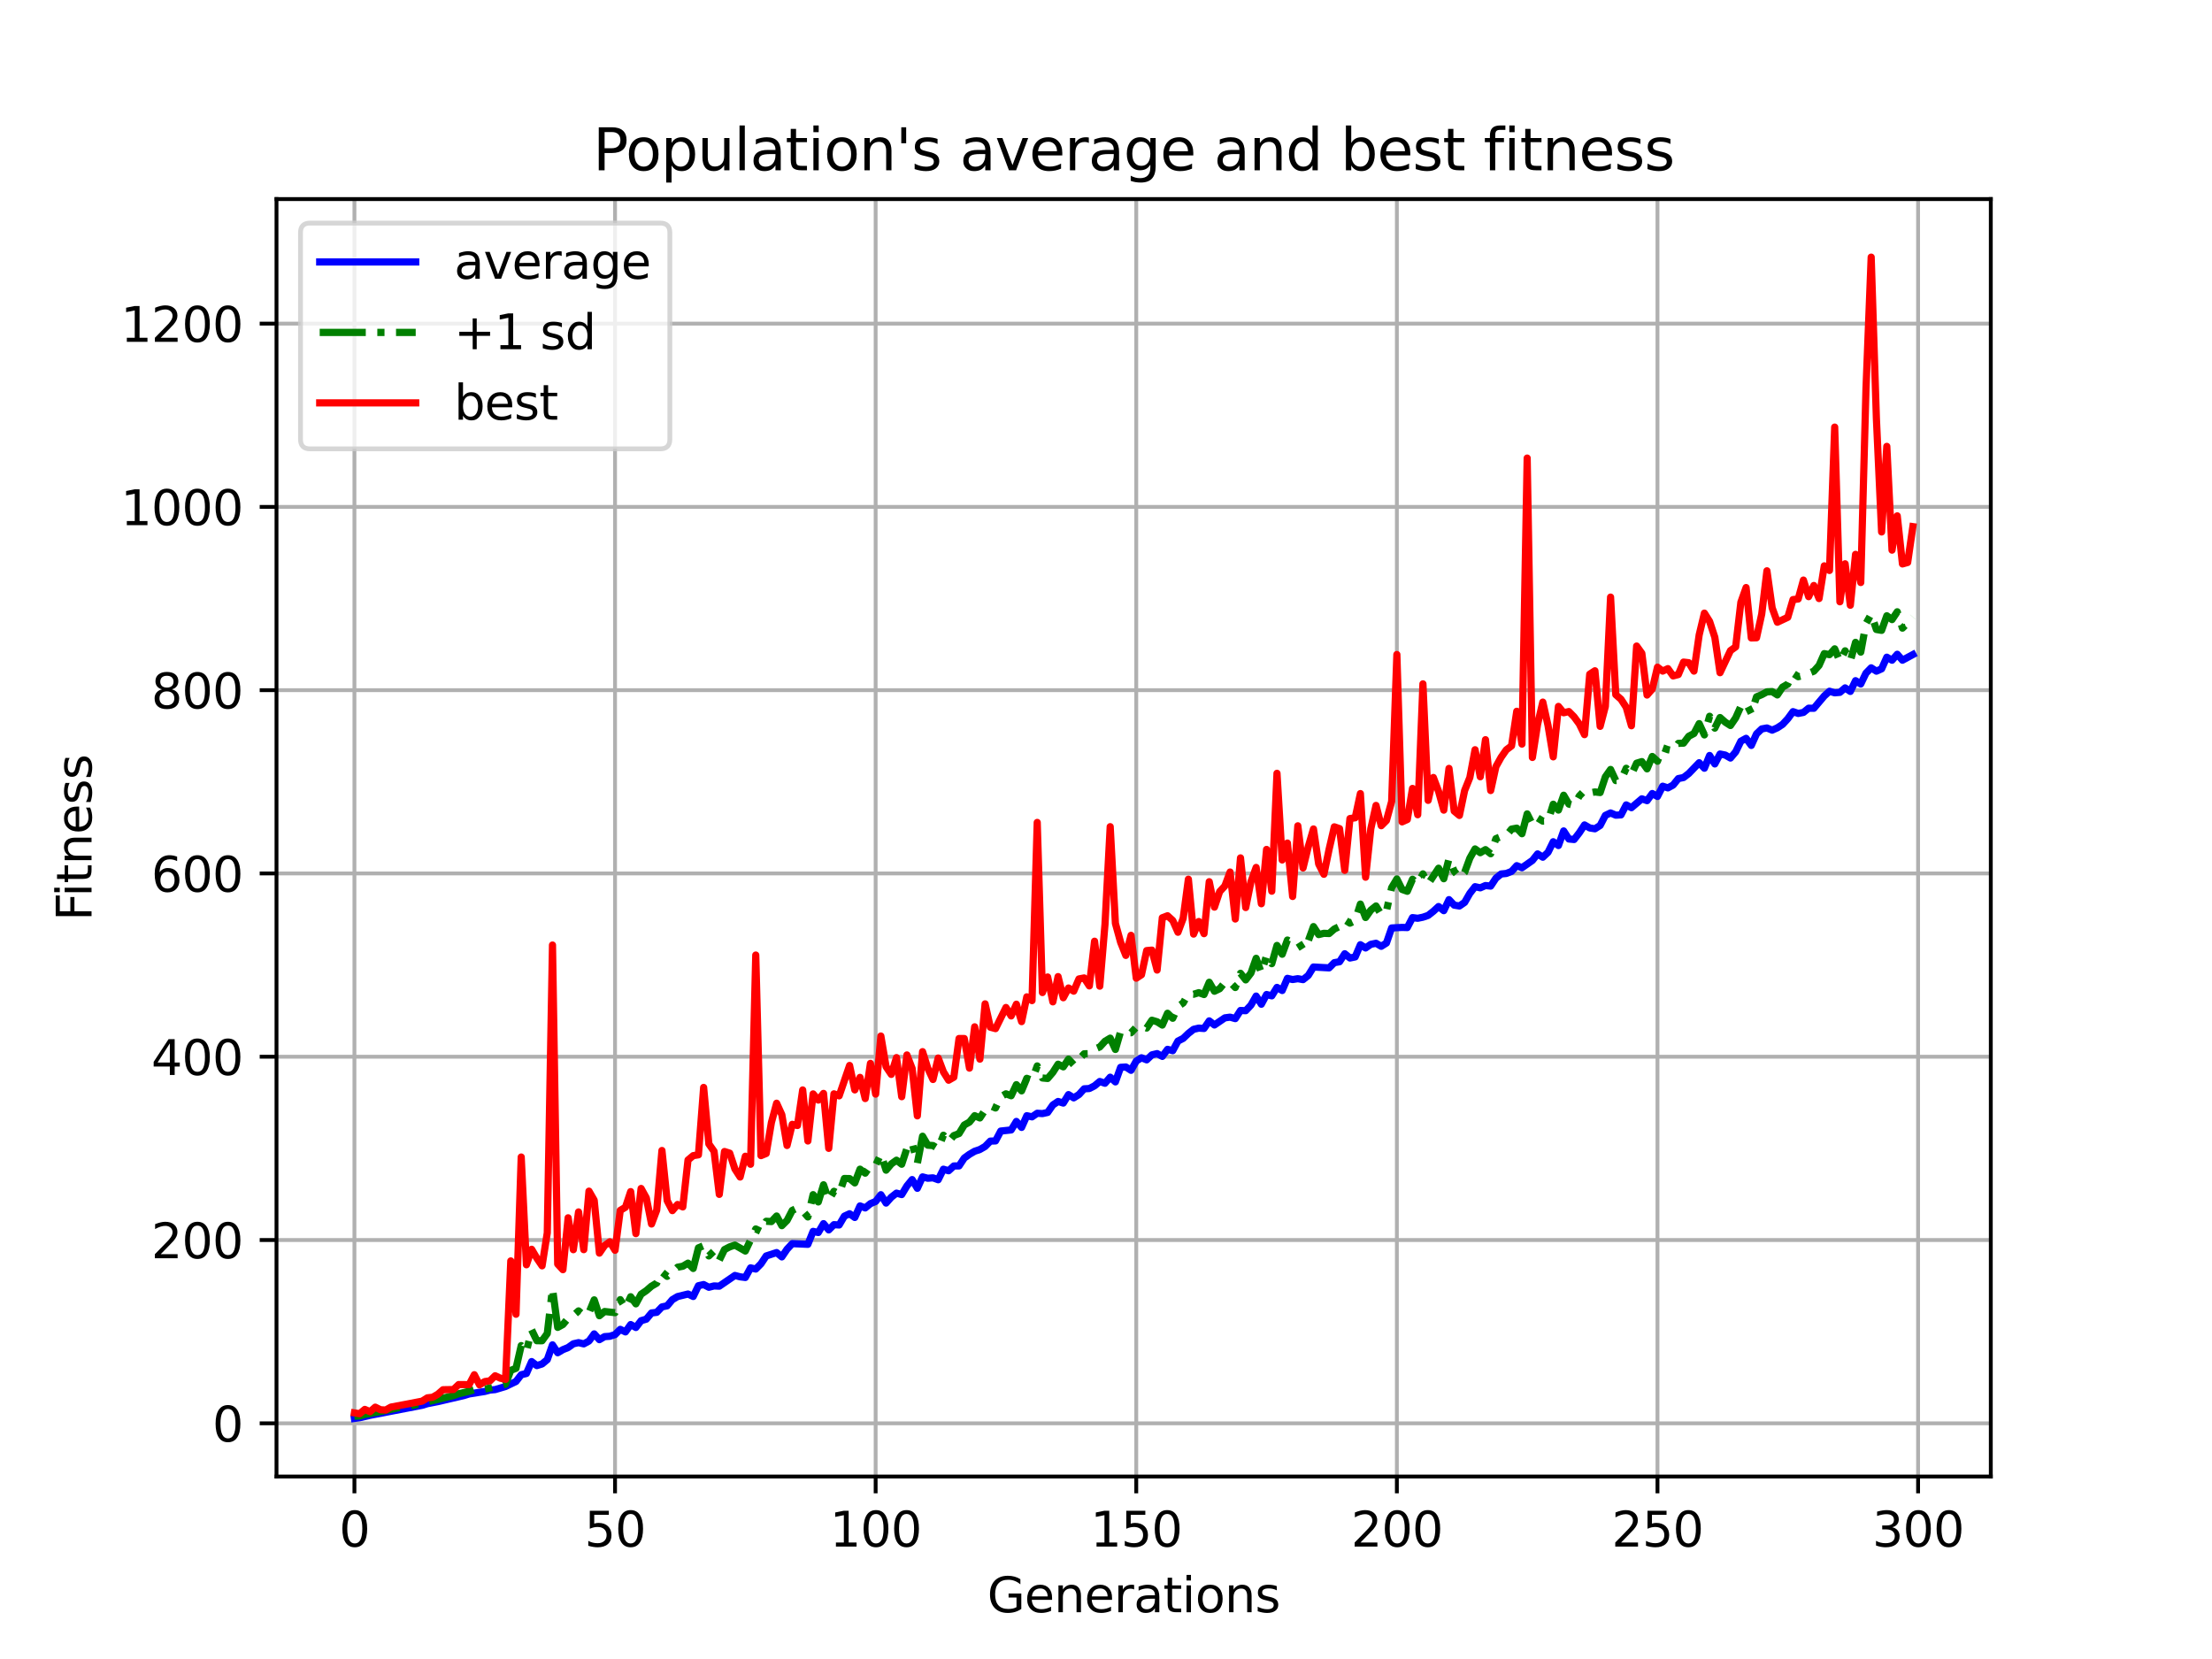 <?xml version="1.0" encoding="utf-8" standalone="no"?>
<!DOCTYPE svg PUBLIC "-//W3C//DTD SVG 1.1//EN"
  "http://www.w3.org/Graphics/SVG/1.1/DTD/svg11.dtd">
<svg xmlns:xlink="http://www.w3.org/1999/xlink" width="460.8pt" height="345.6pt" viewBox="0 0 460.8 345.6" xmlns="http://www.w3.org/2000/svg" version="1.1">
 <defs>
  <style type="text/css">*{stroke-linejoin: round; stroke-linecap: butt}</style>
 </defs>
 <g id="figure_1">
  <g id="patch_1">
   <path d="M 0 345.6 
L 460.8 345.6 
L 460.8 0 
L 0 0 
z
" style="fill: #ffffff"/>
  </g>
  <g id="axes_1">
   <g id="patch_2">
    <path d="M 57.6 307.584 
L 414.72 307.584 
L 414.72 41.472 
L 57.6 41.472 
z
" style="fill: #ffffff"/>
   </g>
   <g id="matplotlib.axis_1">
    <g id="xtick_1">
     <g id="line2d_1">
      <path d="M 73.833 307.584 
L 73.833 41.472 
" clip-path="url(#pfc03901e2c)" style="fill: none; stroke: #b0b0b0; stroke-width: 0.8; stroke-linecap: square"/>
     </g>
     <g id="line2d_2">
      <defs>
       <path id="m245c8ea763" d="M 0 0 
L 0 3.5 
" style="stroke: #000000; stroke-width: 0.8"/>
      </defs>
      <g>
       <use xlink:href="#m245c8ea763" x="73.833" y="307.584" style="stroke: #000000; stroke-width: 0.8"/>
      </g>
     </g>
     <g id="text_1">
      <!-- 0 -->
      <g transform="translate(70.651 322.182) scale(0.1 -0.1)">
       <defs>
        <path id="DejaVuSans-30" d="M 2034 4250 
Q 1547 4250 1301 3770 
Q 1056 3291 1056 2328 
Q 1056 1369 1301 889 
Q 1547 409 2034 409 
Q 2525 409 2770 889 
Q 3016 1369 3016 2328 
Q 3016 3291 2770 3770 
Q 2525 4250 2034 4250 
z
M 2034 4750 
Q 2819 4750 3233 4129 
Q 3647 3509 3647 2328 
Q 3647 1150 3233 529 
Q 2819 -91 2034 -91 
Q 1250 -91 836 529 
Q 422 1150 422 2328 
Q 422 3509 836 4129 
Q 1250 4750 2034 4750 
z
" transform="scale(0.016)"/>
       </defs>
       <use xlink:href="#DejaVuSans-30"/>
      </g>
     </g>
    </g>
    <g id="xtick_2">
     <g id="line2d_3">
      <path d="M 128.123 307.584 
L 128.123 41.472 
" clip-path="url(#pfc03901e2c)" style="fill: none; stroke: #b0b0b0; stroke-width: 0.8; stroke-linecap: square"/>
     </g>
     <g id="line2d_4">
      <g>
       <use xlink:href="#m245c8ea763" x="128.123" y="307.584" style="stroke: #000000; stroke-width: 0.8"/>
      </g>
     </g>
     <g id="text_2">
      <!-- 50 -->
      <g transform="translate(121.76 322.182) scale(0.1 -0.1)">
       <defs>
        <path id="DejaVuSans-35" d="M 691 4666 
L 3169 4666 
L 3169 4134 
L 1269 4134 
L 1269 2991 
Q 1406 3038 1543 3061 
Q 1681 3084 1819 3084 
Q 2600 3084 3056 2656 
Q 3513 2228 3513 1497 
Q 3513 744 3044 326 
Q 2575 -91 1722 -91 
Q 1428 -91 1123 -41 
Q 819 9 494 109 
L 494 744 
Q 775 591 1075 516 
Q 1375 441 1709 441 
Q 2250 441 2565 725 
Q 2881 1009 2881 1497 
Q 2881 1984 2565 2268 
Q 2250 2553 1709 2553 
Q 1456 2553 1204 2497 
Q 953 2441 691 2322 
L 691 4666 
z
" transform="scale(0.016)"/>
       </defs>
       <use xlink:href="#DejaVuSans-35"/>
       <use xlink:href="#DejaVuSans-30" x="63.623"/>
      </g>
     </g>
    </g>
    <g id="xtick_3">
     <g id="line2d_5">
      <path d="M 182.413 307.584 
L 182.413 41.472 
" clip-path="url(#pfc03901e2c)" style="fill: none; stroke: #b0b0b0; stroke-width: 0.8; stroke-linecap: square"/>
     </g>
     <g id="line2d_6">
      <g>
       <use xlink:href="#m245c8ea763" x="182.413" y="307.584" style="stroke: #000000; stroke-width: 0.8"/>
      </g>
     </g>
     <g id="text_3">
      <!-- 100 -->
      <g transform="translate(172.869 322.182) scale(0.1 -0.1)">
       <defs>
        <path id="DejaVuSans-31" d="M 794 531 
L 1825 531 
L 1825 4091 
L 703 3866 
L 703 4441 
L 1819 4666 
L 2450 4666 
L 2450 531 
L 3481 531 
L 3481 0 
L 794 0 
L 794 531 
z
" transform="scale(0.016)"/>
       </defs>
       <use xlink:href="#DejaVuSans-31"/>
       <use xlink:href="#DejaVuSans-30" x="63.623"/>
       <use xlink:href="#DejaVuSans-30" x="127.246"/>
      </g>
     </g>
    </g>
    <g id="xtick_4">
     <g id="line2d_7">
      <path d="M 236.703 307.584 
L 236.703 41.472 
" clip-path="url(#pfc03901e2c)" style="fill: none; stroke: #b0b0b0; stroke-width: 0.8; stroke-linecap: square"/>
     </g>
     <g id="line2d_8">
      <g>
       <use xlink:href="#m245c8ea763" x="236.703" y="307.584" style="stroke: #000000; stroke-width: 0.8"/>
      </g>
     </g>
     <g id="text_4">
      <!-- 150 -->
      <g transform="translate(227.159 322.182) scale(0.1 -0.1)">
       <use xlink:href="#DejaVuSans-31"/>
       <use xlink:href="#DejaVuSans-35" x="63.623"/>
       <use xlink:href="#DejaVuSans-30" x="127.246"/>
      </g>
     </g>
    </g>
    <g id="xtick_5">
     <g id="line2d_9">
      <path d="M 290.993 307.584 
L 290.993 41.472 
" clip-path="url(#pfc03901e2c)" style="fill: none; stroke: #b0b0b0; stroke-width: 0.8; stroke-linecap: square"/>
     </g>
     <g id="line2d_10">
      <g>
       <use xlink:href="#m245c8ea763" x="290.993" y="307.584" style="stroke: #000000; stroke-width: 0.8"/>
      </g>
     </g>
     <g id="text_5">
      <!-- 200 -->
      <g transform="translate(281.449 322.182) scale(0.1 -0.1)">
       <defs>
        <path id="DejaVuSans-32" d="M 1228 531 
L 3431 531 
L 3431 0 
L 469 0 
L 469 531 
Q 828 903 1448 1529 
Q 2069 2156 2228 2338 
Q 2531 2678 2651 2914 
Q 2772 3150 2772 3378 
Q 2772 3750 2511 3984 
Q 2250 4219 1831 4219 
Q 1534 4219 1204 4116 
Q 875 4013 500 3803 
L 500 4441 
Q 881 4594 1212 4672 
Q 1544 4750 1819 4750 
Q 2544 4750 2975 4387 
Q 3406 4025 3406 3419 
Q 3406 3131 3298 2873 
Q 3191 2616 2906 2266 
Q 2828 2175 2409 1742 
Q 1991 1309 1228 531 
z
" transform="scale(0.016)"/>
       </defs>
       <use xlink:href="#DejaVuSans-32"/>
       <use xlink:href="#DejaVuSans-30" x="63.623"/>
       <use xlink:href="#DejaVuSans-30" x="127.246"/>
      </g>
     </g>
    </g>
    <g id="xtick_6">
     <g id="line2d_11">
      <path d="M 345.283 307.584 
L 345.283 41.472 
" clip-path="url(#pfc03901e2c)" style="fill: none; stroke: #b0b0b0; stroke-width: 0.8; stroke-linecap: square"/>
     </g>
     <g id="line2d_12">
      <g>
       <use xlink:href="#m245c8ea763" x="345.283" y="307.584" style="stroke: #000000; stroke-width: 0.8"/>
      </g>
     </g>
     <g id="text_6">
      <!-- 250 -->
      <g transform="translate(335.739 322.182) scale(0.1 -0.1)">
       <use xlink:href="#DejaVuSans-32"/>
       <use xlink:href="#DejaVuSans-35" x="63.623"/>
       <use xlink:href="#DejaVuSans-30" x="127.246"/>
      </g>
     </g>
    </g>
    <g id="xtick_7">
     <g id="line2d_13">
      <path d="M 399.573 307.584 
L 399.573 41.472 
" clip-path="url(#pfc03901e2c)" style="fill: none; stroke: #b0b0b0; stroke-width: 0.8; stroke-linecap: square"/>
     </g>
     <g id="line2d_14">
      <g>
       <use xlink:href="#m245c8ea763" x="399.573" y="307.584" style="stroke: #000000; stroke-width: 0.8"/>
      </g>
     </g>
     <g id="text_7">
      <!-- 300 -->
      <g transform="translate(390.029 322.182) scale(0.1 -0.1)">
       <defs>
        <path id="DejaVuSans-33" d="M 2597 2516 
Q 3050 2419 3304 2112 
Q 3559 1806 3559 1356 
Q 3559 666 3084 287 
Q 2609 -91 1734 -91 
Q 1441 -91 1130 -33 
Q 819 25 488 141 
L 488 750 
Q 750 597 1062 519 
Q 1375 441 1716 441 
Q 2309 441 2620 675 
Q 2931 909 2931 1356 
Q 2931 1769 2642 2001 
Q 2353 2234 1838 2234 
L 1294 2234 
L 1294 2753 
L 1863 2753 
Q 2328 2753 2575 2939 
Q 2822 3125 2822 3475 
Q 2822 3834 2567 4026 
Q 2313 4219 1838 4219 
Q 1578 4219 1281 4162 
Q 984 4106 628 3988 
L 628 4550 
Q 988 4650 1302 4700 
Q 1616 4750 1894 4750 
Q 2613 4750 3031 4423 
Q 3450 4097 3450 3541 
Q 3450 3153 3228 2886 
Q 3006 2619 2597 2516 
z
" transform="scale(0.016)"/>
       </defs>
       <use xlink:href="#DejaVuSans-33"/>
       <use xlink:href="#DejaVuSans-30" x="63.623"/>
       <use xlink:href="#DejaVuSans-30" x="127.246"/>
      </g>
     </g>
    </g>
    <g id="text_8">
     <!-- Generations -->
     <g transform="translate(205.662 335.861) scale(0.1 -0.1)">
      <defs>
       <path id="DejaVuSans-47" d="M 3809 666 
L 3809 1919 
L 2778 1919 
L 2778 2438 
L 4434 2438 
L 4434 434 
Q 4069 175 3628 42 
Q 3188 -91 2688 -91 
Q 1594 -91 976 548 
Q 359 1188 359 2328 
Q 359 3472 976 4111 
Q 1594 4750 2688 4750 
Q 3144 4750 3555 4637 
Q 3966 4525 4313 4306 
L 4313 3634 
Q 3963 3931 3569 4081 
Q 3175 4231 2741 4231 
Q 1884 4231 1454 3753 
Q 1025 3275 1025 2328 
Q 1025 1384 1454 906 
Q 1884 428 2741 428 
Q 3075 428 3337 486 
Q 3600 544 3809 666 
z
" transform="scale(0.016)"/>
       <path id="DejaVuSans-65" d="M 3597 1894 
L 3597 1613 
L 953 1613 
Q 991 1019 1311 708 
Q 1631 397 2203 397 
Q 2534 397 2845 478 
Q 3156 559 3463 722 
L 3463 178 
Q 3153 47 2828 -22 
Q 2503 -91 2169 -91 
Q 1331 -91 842 396 
Q 353 884 353 1716 
Q 353 2575 817 3079 
Q 1281 3584 2069 3584 
Q 2775 3584 3186 3129 
Q 3597 2675 3597 1894 
z
M 3022 2063 
Q 3016 2534 2758 2815 
Q 2500 3097 2075 3097 
Q 1594 3097 1305 2825 
Q 1016 2553 972 2059 
L 3022 2063 
z
" transform="scale(0.016)"/>
       <path id="DejaVuSans-6e" d="M 3513 2113 
L 3513 0 
L 2938 0 
L 2938 2094 
Q 2938 2591 2744 2837 
Q 2550 3084 2163 3084 
Q 1697 3084 1428 2787 
Q 1159 2491 1159 1978 
L 1159 0 
L 581 0 
L 581 3500 
L 1159 3500 
L 1159 2956 
Q 1366 3272 1645 3428 
Q 1925 3584 2291 3584 
Q 2894 3584 3203 3211 
Q 3513 2838 3513 2113 
z
" transform="scale(0.016)"/>
       <path id="DejaVuSans-72" d="M 2631 2963 
Q 2534 3019 2420 3045 
Q 2306 3072 2169 3072 
Q 1681 3072 1420 2755 
Q 1159 2438 1159 1844 
L 1159 0 
L 581 0 
L 581 3500 
L 1159 3500 
L 1159 2956 
Q 1341 3275 1631 3429 
Q 1922 3584 2338 3584 
Q 2397 3584 2469 3576 
Q 2541 3569 2628 3553 
L 2631 2963 
z
" transform="scale(0.016)"/>
       <path id="DejaVuSans-61" d="M 2194 1759 
Q 1497 1759 1228 1600 
Q 959 1441 959 1056 
Q 959 750 1161 570 
Q 1363 391 1709 391 
Q 2188 391 2477 730 
Q 2766 1069 2766 1631 
L 2766 1759 
L 2194 1759 
z
M 3341 1997 
L 3341 0 
L 2766 0 
L 2766 531 
Q 2569 213 2275 61 
Q 1981 -91 1556 -91 
Q 1019 -91 701 211 
Q 384 513 384 1019 
Q 384 1609 779 1909 
Q 1175 2209 1959 2209 
L 2766 2209 
L 2766 2266 
Q 2766 2663 2505 2880 
Q 2244 3097 1772 3097 
Q 1472 3097 1187 3025 
Q 903 2953 641 2809 
L 641 3341 
Q 956 3463 1253 3523 
Q 1550 3584 1831 3584 
Q 2591 3584 2966 3190 
Q 3341 2797 3341 1997 
z
" transform="scale(0.016)"/>
       <path id="DejaVuSans-74" d="M 1172 4494 
L 1172 3500 
L 2356 3500 
L 2356 3053 
L 1172 3053 
L 1172 1153 
Q 1172 725 1289 603 
Q 1406 481 1766 481 
L 2356 481 
L 2356 0 
L 1766 0 
Q 1100 0 847 248 
Q 594 497 594 1153 
L 594 3053 
L 172 3053 
L 172 3500 
L 594 3500 
L 594 4494 
L 1172 4494 
z
" transform="scale(0.016)"/>
       <path id="DejaVuSans-69" d="M 603 3500 
L 1178 3500 
L 1178 0 
L 603 0 
L 603 3500 
z
M 603 4863 
L 1178 4863 
L 1178 4134 
L 603 4134 
L 603 4863 
z
" transform="scale(0.016)"/>
       <path id="DejaVuSans-6f" d="M 1959 3097 
Q 1497 3097 1228 2736 
Q 959 2375 959 1747 
Q 959 1119 1226 758 
Q 1494 397 1959 397 
Q 2419 397 2687 759 
Q 2956 1122 2956 1747 
Q 2956 2369 2687 2733 
Q 2419 3097 1959 3097 
z
M 1959 3584 
Q 2709 3584 3137 3096 
Q 3566 2609 3566 1747 
Q 3566 888 3137 398 
Q 2709 -91 1959 -91 
Q 1206 -91 779 398 
Q 353 888 353 1747 
Q 353 2609 779 3096 
Q 1206 3584 1959 3584 
z
" transform="scale(0.016)"/>
       <path id="DejaVuSans-73" d="M 2834 3397 
L 2834 2853 
Q 2591 2978 2328 3040 
Q 2066 3103 1784 3103 
Q 1356 3103 1142 2972 
Q 928 2841 928 2578 
Q 928 2378 1081 2264 
Q 1234 2150 1697 2047 
L 1894 2003 
Q 2506 1872 2764 1633 
Q 3022 1394 3022 966 
Q 3022 478 2636 193 
Q 2250 -91 1575 -91 
Q 1294 -91 989 -36 
Q 684 19 347 128 
L 347 722 
Q 666 556 975 473 
Q 1284 391 1588 391 
Q 1994 391 2212 530 
Q 2431 669 2431 922 
Q 2431 1156 2273 1281 
Q 2116 1406 1581 1522 
L 1381 1569 
Q 847 1681 609 1914 
Q 372 2147 372 2553 
Q 372 3047 722 3315 
Q 1072 3584 1716 3584 
Q 2034 3584 2315 3537 
Q 2597 3491 2834 3397 
z
" transform="scale(0.016)"/>
      </defs>
      <use xlink:href="#DejaVuSans-47"/>
      <use xlink:href="#DejaVuSans-65" x="77.49"/>
      <use xlink:href="#DejaVuSans-6e" x="139.014"/>
      <use xlink:href="#DejaVuSans-65" x="202.393"/>
      <use xlink:href="#DejaVuSans-72" x="263.916"/>
      <use xlink:href="#DejaVuSans-61" x="305.029"/>
      <use xlink:href="#DejaVuSans-74" x="366.309"/>
      <use xlink:href="#DejaVuSans-69" x="405.518"/>
      <use xlink:href="#DejaVuSans-6f" x="433.301"/>
      <use xlink:href="#DejaVuSans-6e" x="494.482"/>
      <use xlink:href="#DejaVuSans-73" x="557.861"/>
     </g>
    </g>
   </g>
   <g id="matplotlib.axis_2">
    <g id="ytick_1">
     <g id="line2d_15">
      <path d="M 57.6 296.5 
L 414.72 296.5 
" clip-path="url(#pfc03901e2c)" style="fill: none; stroke: #b0b0b0; stroke-width: 0.8; stroke-linecap: square"/>
     </g>
     <g id="line2d_16">
      <defs>
       <path id="mb4f9e24b06" d="M 0 0 
L -3.5 0 
" style="stroke: #000000; stroke-width: 0.8"/>
      </defs>
      <g>
       <use xlink:href="#mb4f9e24b06" x="57.6" y="296.5" style="stroke: #000000; stroke-width: 0.8"/>
      </g>
     </g>
     <g id="text_9">
      <!-- 0 -->
      <g transform="translate(44.237 300.3) scale(0.1 -0.1)">
       <use xlink:href="#DejaVuSans-30"/>
      </g>
     </g>
    </g>
    <g id="ytick_2">
     <g id="line2d_17">
      <path d="M 57.6 258.319 
L 414.72 258.319 
" clip-path="url(#pfc03901e2c)" style="fill: none; stroke: #b0b0b0; stroke-width: 0.8; stroke-linecap: square"/>
     </g>
     <g id="line2d_18">
      <g>
       <use xlink:href="#mb4f9e24b06" x="57.6" y="258.319" style="stroke: #000000; stroke-width: 0.8"/>
      </g>
     </g>
     <g id="text_10">
      <!-- 200 -->
      <g transform="translate(31.512 262.119) scale(0.1 -0.1)">
       <use xlink:href="#DejaVuSans-32"/>
       <use xlink:href="#DejaVuSans-30" x="63.623"/>
       <use xlink:href="#DejaVuSans-30" x="127.246"/>
      </g>
     </g>
    </g>
    <g id="ytick_3">
     <g id="line2d_19">
      <path d="M 57.6 220.138 
L 414.72 220.138 
" clip-path="url(#pfc03901e2c)" style="fill: none; stroke: #b0b0b0; stroke-width: 0.8; stroke-linecap: square"/>
     </g>
     <g id="line2d_20">
      <g>
       <use xlink:href="#mb4f9e24b06" x="57.6" y="220.138" style="stroke: #000000; stroke-width: 0.8"/>
      </g>
     </g>
     <g id="text_11">
      <!-- 400 -->
      <g transform="translate(31.512 223.938) scale(0.1 -0.1)">
       <defs>
        <path id="DejaVuSans-34" d="M 2419 4116 
L 825 1625 
L 2419 1625 
L 2419 4116 
z
M 2253 4666 
L 3047 4666 
L 3047 1625 
L 3713 1625 
L 3713 1100 
L 3047 1100 
L 3047 0 
L 2419 0 
L 2419 1100 
L 313 1100 
L 313 1709 
L 2253 4666 
z
" transform="scale(0.016)"/>
       </defs>
       <use xlink:href="#DejaVuSans-34"/>
       <use xlink:href="#DejaVuSans-30" x="63.623"/>
       <use xlink:href="#DejaVuSans-30" x="127.246"/>
      </g>
     </g>
    </g>
    <g id="ytick_4">
     <g id="line2d_21">
      <path d="M 57.6 181.957 
L 414.72 181.957 
" clip-path="url(#pfc03901e2c)" style="fill: none; stroke: #b0b0b0; stroke-width: 0.8; stroke-linecap: square"/>
     </g>
     <g id="line2d_22">
      <g>
       <use xlink:href="#mb4f9e24b06" x="57.6" y="181.957" style="stroke: #000000; stroke-width: 0.8"/>
      </g>
     </g>
     <g id="text_12">
      <!-- 600 -->
      <g transform="translate(31.512 185.757) scale(0.1 -0.1)">
       <defs>
        <path id="DejaVuSans-36" d="M 2113 2584 
Q 1688 2584 1439 2293 
Q 1191 2003 1191 1497 
Q 1191 994 1439 701 
Q 1688 409 2113 409 
Q 2538 409 2786 701 
Q 3034 994 3034 1497 
Q 3034 2003 2786 2293 
Q 2538 2584 2113 2584 
z
M 3366 4563 
L 3366 3988 
Q 3128 4100 2886 4159 
Q 2644 4219 2406 4219 
Q 1781 4219 1451 3797 
Q 1122 3375 1075 2522 
Q 1259 2794 1537 2939 
Q 1816 3084 2150 3084 
Q 2853 3084 3261 2657 
Q 3669 2231 3669 1497 
Q 3669 778 3244 343 
Q 2819 -91 2113 -91 
Q 1303 -91 875 529 
Q 447 1150 447 2328 
Q 447 3434 972 4092 
Q 1497 4750 2381 4750 
Q 2619 4750 2861 4703 
Q 3103 4656 3366 4563 
z
" transform="scale(0.016)"/>
       </defs>
       <use xlink:href="#DejaVuSans-36"/>
       <use xlink:href="#DejaVuSans-30" x="63.623"/>
       <use xlink:href="#DejaVuSans-30" x="127.246"/>
      </g>
     </g>
    </g>
    <g id="ytick_5">
     <g id="line2d_23">
      <path d="M 57.6 143.776 
L 414.72 143.776 
" clip-path="url(#pfc03901e2c)" style="fill: none; stroke: #b0b0b0; stroke-width: 0.8; stroke-linecap: square"/>
     </g>
     <g id="line2d_24">
      <g>
       <use xlink:href="#mb4f9e24b06" x="57.6" y="143.776" style="stroke: #000000; stroke-width: 0.8"/>
      </g>
     </g>
     <g id="text_13">
      <!-- 800 -->
      <g transform="translate(31.512 147.576) scale(0.1 -0.1)">
       <defs>
        <path id="DejaVuSans-38" d="M 2034 2216 
Q 1584 2216 1326 1975 
Q 1069 1734 1069 1313 
Q 1069 891 1326 650 
Q 1584 409 2034 409 
Q 2484 409 2743 651 
Q 3003 894 3003 1313 
Q 3003 1734 2745 1975 
Q 2488 2216 2034 2216 
z
M 1403 2484 
Q 997 2584 770 2862 
Q 544 3141 544 3541 
Q 544 4100 942 4425 
Q 1341 4750 2034 4750 
Q 2731 4750 3128 4425 
Q 3525 4100 3525 3541 
Q 3525 3141 3298 2862 
Q 3072 2584 2669 2484 
Q 3125 2378 3379 2068 
Q 3634 1759 3634 1313 
Q 3634 634 3220 271 
Q 2806 -91 2034 -91 
Q 1263 -91 848 271 
Q 434 634 434 1313 
Q 434 1759 690 2068 
Q 947 2378 1403 2484 
z
M 1172 3481 
Q 1172 3119 1398 2916 
Q 1625 2713 2034 2713 
Q 2441 2713 2670 2916 
Q 2900 3119 2900 3481 
Q 2900 3844 2670 4047 
Q 2441 4250 2034 4250 
Q 1625 4250 1398 4047 
Q 1172 3844 1172 3481 
z
" transform="scale(0.016)"/>
       </defs>
       <use xlink:href="#DejaVuSans-38"/>
       <use xlink:href="#DejaVuSans-30" x="63.623"/>
       <use xlink:href="#DejaVuSans-30" x="127.246"/>
      </g>
     </g>
    </g>
    <g id="ytick_6">
     <g id="line2d_25">
      <path d="M 57.6 105.595 
L 414.72 105.595 
" clip-path="url(#pfc03901e2c)" style="fill: none; stroke: #b0b0b0; stroke-width: 0.8; stroke-linecap: square"/>
     </g>
     <g id="line2d_26">
      <g>
       <use xlink:href="#mb4f9e24b06" x="57.6" y="105.595" style="stroke: #000000; stroke-width: 0.8"/>
      </g>
     </g>
     <g id="text_14">
      <!-- 1000 -->
      <g transform="translate(25.15 109.394) scale(0.1 -0.1)">
       <use xlink:href="#DejaVuSans-31"/>
       <use xlink:href="#DejaVuSans-30" x="63.623"/>
       <use xlink:href="#DejaVuSans-30" x="127.246"/>
       <use xlink:href="#DejaVuSans-30" x="190.869"/>
      </g>
     </g>
    </g>
    <g id="ytick_7">
     <g id="line2d_27">
      <path d="M 57.6 67.414 
L 414.72 67.414 
" clip-path="url(#pfc03901e2c)" style="fill: none; stroke: #b0b0b0; stroke-width: 0.8; stroke-linecap: square"/>
     </g>
     <g id="line2d_28">
      <g>
       <use xlink:href="#mb4f9e24b06" x="57.6" y="67.414" style="stroke: #000000; stroke-width: 0.8"/>
      </g>
     </g>
     <g id="text_15">
      <!-- 1200 -->
      <g transform="translate(25.15 71.213) scale(0.1 -0.1)">
       <use xlink:href="#DejaVuSans-31"/>
       <use xlink:href="#DejaVuSans-32" x="63.623"/>
       <use xlink:href="#DejaVuSans-30" x="127.246"/>
       <use xlink:href="#DejaVuSans-30" x="190.869"/>
      </g>
     </g>
    </g>
    <g id="text_16">
     <!-- Fitness -->
     <g transform="translate(19.07 191.845) rotate(-90) scale(0.1 -0.1)">
      <defs>
       <path id="DejaVuSans-46" d="M 628 4666 
L 3309 4666 
L 3309 4134 
L 1259 4134 
L 1259 2759 
L 3109 2759 
L 3109 2228 
L 1259 2228 
L 1259 0 
L 628 0 
L 628 4666 
z
" transform="scale(0.016)"/>
      </defs>
      <use xlink:href="#DejaVuSans-46"/>
      <use xlink:href="#DejaVuSans-69" x="50.27"/>
      <use xlink:href="#DejaVuSans-74" x="78.053"/>
      <use xlink:href="#DejaVuSans-6e" x="117.262"/>
      <use xlink:href="#DejaVuSans-65" x="180.641"/>
      <use xlink:href="#DejaVuSans-73" x="242.164"/>
      <use xlink:href="#DejaVuSans-73" x="294.264"/>
     </g>
    </g>
   </g>
   <g id="line2d_29">
    <path d="M 73.833 295.488 
L 74.919 295.338 
L 77.09 294.835 
L 86.862 292.956 
L 87.948 292.747 
L 89.034 292.412 
L 91.206 291.985 
L 96.635 290.726 
L 97.72 290.389 
L 99.892 290.037 
L 100.978 289.866 
L 102.064 289.574 
L 103.149 289.478 
L 105.321 288.832 
L 107.493 287.786 
L 108.578 286.382 
L 109.664 286.123 
L 110.75 283.645 
L 111.836 284.479 
L 112.922 284.14 
L 114.007 283.238 
L 115.093 280.159 
L 116.179 281.799 
L 117.265 281.158 
L 118.351 280.715 
L 119.436 279.939 
L 120.522 279.698 
L 121.608 279.952 
L 122.694 279.361 
L 123.78 277.873 
L 124.865 279.077 
L 125.951 278.445 
L 127.037 278.369 
L 128.123 278.019 
L 129.209 276.929 
L 130.294 277.459 
L 131.38 275.93 
L 132.466 276.539 
L 133.552 275.123 
L 134.638 274.807 
L 135.723 273.512 
L 136.809 273.383 
L 137.895 272.255 
L 138.981 272.022 
L 140.067 270.739 
L 141.152 270.097 
L 143.324 269.569 
L 144.41 270.083 
L 145.496 267.837 
L 146.581 267.597 
L 147.667 268.162 
L 148.753 267.884 
L 149.839 267.935 
L 153.096 265.702 
L 154.182 265.986 
L 155.268 266.123 
L 156.354 264.12 
L 157.439 264.366 
L 158.525 263.267 
L 159.611 261.64 
L 161.783 260.934 
L 162.868 261.834 
L 163.954 260.235 
L 165.04 259.071 
L 168.297 259.214 
L 169.383 256.518 
L 170.469 256.754 
L 171.555 254.907 
L 172.641 256.209 
L 173.726 255.119 
L 174.812 255.186 
L 175.898 253.348 
L 176.984 252.847 
L 178.07 253.621 
L 179.155 251.216 
L 180.241 251.634 
L 181.327 250.741 
L 182.413 250.284 
L 183.499 248.877 
L 184.584 250.621 
L 185.67 249.403 
L 186.756 248.551 
L 187.842 248.853 
L 188.928 247.053 
L 190.013 245.728 
L 191.099 247.546 
L 192.185 245.168 
L 193.271 245.45 
L 194.357 245.364 
L 195.442 245.76 
L 196.528 243.566 
L 197.614 243.889 
L 198.7 242.893 
L 199.786 242.88 
L 200.871 241.246 
L 201.957 240.46 
L 203.043 239.828 
L 204.129 239.461 
L 205.215 238.832 
L 206.3 237.715 
L 207.386 237.674 
L 208.472 235.621 
L 210.644 235.388 
L 211.729 233.616 
L 212.815 234.86 
L 213.901 232.425 
L 214.987 232.659 
L 216.073 231.913 
L 217.158 231.981 
L 218.244 231.742 
L 219.33 230.186 
L 220.416 229.457 
L 221.502 229.788 
L 222.587 228.028 
L 223.673 228.705 
L 224.759 228.021 
L 225.845 226.822 
L 226.931 226.761 
L 228.016 226.195 
L 229.102 225.292 
L 230.188 225.662 
L 231.274 224.4 
L 232.36 225.377 
L 233.445 222.345 
L 234.531 222.272 
L 235.617 222.965 
L 236.703 221.034 
L 237.789 220.352 
L 238.875 220.786 
L 239.96 219.747 
L 241.046 219.487 
L 242.132 220.064 
L 243.218 218.6 
L 244.304 218.874 
L 245.389 216.872 
L 246.475 216.318 
L 247.561 215.275 
L 248.647 214.424 
L 249.733 214.176 
L 250.818 214.252 
L 251.904 212.669 
L 252.99 213.521 
L 255.162 212.038 
L 256.247 211.892 
L 257.333 212.198 
L 258.419 210.503 
L 259.505 210.547 
L 260.591 209.39 
L 261.676 207.498 
L 262.762 209.198 
L 263.848 207.178 
L 264.934 207.454 
L 266.02 205.693 
L 267.105 206.339 
L 268.191 203.81 
L 269.277 204.056 
L 270.363 203.878 
L 271.449 204.075 
L 272.534 203.207 
L 273.62 201.447 
L 276.878 201.626 
L 277.963 200.54 
L 279.049 200.353 
L 280.135 198.683 
L 281.221 199.572 
L 282.307 199.348 
L 283.392 196.802 
L 284.478 197.478 
L 285.564 196.722 
L 286.65 196.498 
L 287.736 197.133 
L 288.821 196.449 
L 289.907 193.312 
L 292.079 193.197 
L 293.165 193.228 
L 294.25 191.156 
L 295.336 191.294 
L 296.422 191.069 
L 297.508 190.696 
L 298.594 189.843 
L 299.679 188.845 
L 300.765 189.707 
L 301.851 187.41 
L 302.937 188.557 
L 304.023 188.735 
L 305.108 187.99 
L 306.194 186.102 
L 307.28 184.714 
L 308.366 184.954 
L 309.452 184.474 
L 310.537 184.588 
L 311.623 182.945 
L 312.709 182.068 
L 313.795 181.958 
L 314.881 181.533 
L 315.966 180.335 
L 317.052 180.766 
L 319.224 179.248 
L 320.31 177.887 
L 321.395 178.571 
L 322.481 177.556 
L 323.567 175.348 
L 324.653 176.138 
L 325.739 173.101 
L 326.824 174.78 
L 327.91 174.885 
L 328.996 173.49 
L 330.082 171.849 
L 331.168 172.477 
L 332.253 172.65 
L 333.339 171.958 
L 334.425 169.861 
L 335.511 169.352 
L 336.597 169.816 
L 337.682 169.756 
L 338.768 167.677 
L 339.854 168.256 
L 342.026 166.407 
L 343.111 166.791 
L 344.197 165.306 
L 345.283 165.916 
L 346.369 163.783 
L 347.455 164.131 
L 348.54 163.542 
L 349.626 162.194 
L 350.712 161.973 
L 351.798 161.138 
L 353.969 158.888 
L 355.055 160.036 
L 356.141 157.38 
L 357.227 159.141 
L 358.313 157.077 
L 359.398 157.289 
L 360.484 157.912 
L 361.57 156.629 
L 362.656 154.405 
L 363.742 153.811 
L 364.827 155.286 
L 365.913 152.882 
L 366.999 151.848 
L 368.085 151.649 
L 369.171 152.103 
L 370.256 151.619 
L 371.342 150.901 
L 372.428 149.728 
L 373.514 148.248 
L 374.6 148.622 
L 375.685 148.413 
L 376.771 147.534 
L 377.857 147.549 
L 380.029 144.981 
L 381.114 144.002 
L 382.2 144.324 
L 383.286 144.231 
L 384.372 143.298 
L 385.458 144.037 
L 386.543 141.801 
L 387.629 142.482 
L 388.715 140.232 
L 389.801 139.123 
L 390.887 139.816 
L 391.972 139.33 
L 393.058 136.907 
L 394.144 137.535 
L 395.23 136.299 
L 396.316 137.532 
L 398.487 136.361 
L 398.487 136.361 
" clip-path="url(#pfc03901e2c)" style="fill: none; stroke: #0000ff; stroke-width: 1.5; stroke-linecap: square"/>
   </g>
   <g id="line2d_30">
    <path d="M 73.833 295.021 
L 74.919 294.968 
L 76.004 294.652 
L 79.262 294.048 
L 83.605 293.128 
L 84.691 293.084 
L 94.463 290.727 
L 95.549 290.339 
L 97.72 289.831 
L 98.806 289.501 
L 99.892 289.605 
L 104.235 288.682 
L 105.321 288.339 
L 106.407 285.47 
L 107.493 285.047 
L 108.578 280.311 
L 109.664 281.556 
L 110.75 277.027 
L 111.836 279.299 
L 112.922 279.3 
L 114.007 277.798 
L 115.093 268.39 
L 116.179 276.519 
L 117.265 275.922 
L 118.351 274.607 
L 119.436 274.04 
L 120.522 273.085 
L 121.608 274.021 
L 122.694 273.461 
L 123.78 270.784 
L 124.865 274.093 
L 125.951 273.209 
L 128.123 273.451 
L 129.209 270.739 
L 130.294 272.46 
L 131.38 270.132 
L 132.466 271.615 
L 133.552 269.606 
L 134.638 268.866 
L 135.723 267.928 
L 136.809 267.295 
L 137.895 264.994 
L 138.981 265.884 
L 140.067 265.012 
L 141.152 263.982 
L 142.238 263.782 
L 143.324 263.137 
L 144.41 264.244 
L 145.496 259.948 
L 146.581 259.501 
L 147.667 261.631 
L 148.753 260.59 
L 149.839 262.528 
L 150.925 260.305 
L 152.01 259.742 
L 153.096 259.374 
L 155.268 260.614 
L 157.439 256.015 
L 158.525 256.535 
L 159.611 254.412 
L 160.697 254.476 
L 161.783 253.316 
L 162.868 255.328 
L 163.954 254.244 
L 165.04 252.152 
L 166.126 251.633 
L 167.212 252.257 
L 168.297 253.511 
L 169.383 248.867 
L 170.469 250.387 
L 171.555 246.813 
L 172.641 250.019 
L 173.726 248.17 
L 174.812 248.728 
L 175.898 245.5 
L 176.984 245.521 
L 178.07 246.423 
L 179.155 243.56 
L 180.241 244.391 
L 181.327 242.813 
L 182.413 242.761 
L 183.499 240.417 
L 184.584 243.768 
L 185.67 242.475 
L 186.756 241.69 
L 187.842 242.532 
L 188.928 239.221 
L 190.013 238.076 
L 191.099 242.365 
L 192.185 236.696 
L 193.271 238.564 
L 194.357 238.636 
L 195.442 239.309 
L 196.528 236.489 
L 197.614 237.859 
L 198.7 236.561 
L 199.786 236.136 
L 200.871 234.361 
L 201.957 233.749 
L 203.043 232.416 
L 204.129 232.891 
L 205.215 231.234 
L 206.3 230.337 
L 207.386 230.812 
L 208.472 228.493 
L 209.558 227.861 
L 210.644 228.263 
L 211.729 225.956 
L 212.815 227.245 
L 213.901 224.635 
L 214.987 225.045 
L 216.073 222.051 
L 217.158 224.566 
L 218.244 224.667 
L 219.33 223.395 
L 220.416 221.694 
L 221.502 222.245 
L 222.587 220.64 
L 223.673 221.805 
L 225.845 219.523 
L 226.931 219.502 
L 228.016 218.554 
L 229.102 218.107 
L 230.188 216.914 
L 231.274 216.266 
L 232.36 218.621 
L 233.445 214.888 
L 234.531 215.14 
L 235.617 215.141 
L 236.703 213.988 
L 237.789 213.699 
L 238.875 214.16 
L 239.96 212.529 
L 241.046 212.853 
L 242.132 213.541 
L 243.218 211.08 
L 244.304 212.125 
L 245.389 209.687 
L 246.475 208.934 
L 247.561 207.024 
L 248.647 207.124 
L 249.733 206.789 
L 250.818 207.18 
L 251.904 204.62 
L 252.99 206.491 
L 254.076 205.971 
L 255.162 204.641 
L 256.247 204.585 
L 257.333 205.717 
L 258.419 202.751 
L 259.505 204.129 
L 260.591 202.709 
L 261.676 199.633 
L 262.762 202.669 
L 263.848 199.045 
L 264.934 200.752 
L 266.02 196.953 
L 267.105 198.785 
L 268.191 195.829 
L 269.277 196.394 
L 270.363 196.097 
L 271.449 197.801 
L 272.534 196.003 
L 273.62 193.023 
L 274.706 194.692 
L 275.792 194.427 
L 276.878 194.473 
L 277.963 193.531 
L 279.049 193.002 
L 280.135 191.611 
L 281.221 192.308 
L 282.307 191.782 
L 283.392 188.337 
L 284.478 191.135 
L 285.564 189.598 
L 286.65 188.728 
L 287.736 190.562 
L 288.821 189.8 
L 289.907 184.913 
L 290.993 183.108 
L 292.079 185.29 
L 293.165 185.67 
L 294.25 183.166 
L 295.336 184.051 
L 296.422 182.048 
L 297.508 184.153 
L 299.679 180.865 
L 300.765 183.054 
L 301.851 178.891 
L 302.937 181.502 
L 304.023 182.791 
L 305.108 181.728 
L 306.194 178.777 
L 307.28 176.847 
L 308.366 177.634 
L 309.452 176.993 
L 310.537 177.853 
L 311.623 174.71 
L 312.709 174.269 
L 313.795 174.054 
L 314.881 172.714 
L 315.966 172.515 
L 317.052 173.679 
L 318.138 169.547 
L 319.224 171.722 
L 320.31 170.393 
L 321.395 171.057 
L 322.481 171.026 
L 323.567 167.536 
L 324.653 168.753 
L 325.739 165.66 
L 326.824 167.509 
L 327.91 167.8 
L 328.996 165.825 
L 330.082 164.689 
L 331.168 165.189 
L 332.253 164.976 
L 333.339 165.103 
L 334.425 161.833 
L 335.511 160.291 
L 336.597 162.609 
L 337.682 162.51 
L 338.768 160.044 
L 339.854 161.366 
L 340.94 158.984 
L 342.026 158.655 
L 343.111 160.166 
L 344.197 157.584 
L 345.283 158.577 
L 346.369 155.776 
L 347.455 156.174 
L 348.54 156.397 
L 349.626 154.854 
L 350.712 154.81 
L 351.798 153.379 
L 352.884 152.803 
L 353.969 150.74 
L 355.055 153.098 
L 356.141 149.209 
L 357.227 151.682 
L 358.313 149.477 
L 359.398 150.439 
L 360.484 151.139 
L 361.57 149.551 
L 362.656 147.139 
L 363.742 146.474 
L 364.827 148.607 
L 365.913 145.167 
L 366.999 144.712 
L 368.085 144.122 
L 369.171 144.073 
L 370.256 144.768 
L 371.342 143.138 
L 372.428 142.52 
L 373.514 140.244 
L 374.6 140.968 
L 375.685 140.694 
L 377.857 139.823 
L 378.943 138.615 
L 380.029 136.159 
L 381.114 136.378 
L 382.2 135.162 
L 383.286 137.771 
L 384.372 135.577 
L 385.458 137.696 
L 386.543 133.811 
L 387.629 135.849 
L 388.715 129.921 
L 389.801 127.932 
L 390.887 131.132 
L 391.972 131.317 
L 393.058 128.277 
L 394.144 129.071 
L 395.23 127.443 
L 396.316 130.851 
L 397.401 129.774 
L 398.487 128.532 
L 398.487 128.532 
" clip-path="url(#pfc03901e2c)" style="fill: none; stroke-dasharray: 9.6,2.4,1.5,2.4; stroke-dashoffset: 0; stroke: #008000; stroke-width: 1.5"/>
   </g>
   <g id="line2d_31">
    <path d="M 73.833 294.334 
L 74.919 294.503 
L 76.004 293.604 
L 77.09 294.085 
L 78.176 293.138 
L 79.262 293.675 
L 80.348 293.737 
L 81.433 293.123 
L 84.691 292.511 
L 87.948 291.883 
L 89.034 291.196 
L 90.12 291.073 
L 91.206 290.451 
L 92.291 289.507 
L 94.463 289.468 
L 95.549 288.43 
L 97.72 288.451 
L 98.806 286.382 
L 99.892 288.493 
L 100.978 287.808 
L 102.064 287.65 
L 103.149 286.598 
L 104.235 287.106 
L 105.321 287.345 
L 106.407 262.674 
L 107.493 273.784 
L 108.578 241.03 
L 109.664 263.476 
L 110.75 260.25 
L 111.836 262.102 
L 112.922 263.695 
L 114.007 256.813 
L 115.093 196.869 
L 116.179 263.328 
L 117.265 264.501 
L 118.351 253.69 
L 119.436 260.334 
L 120.522 252.469 
L 121.608 260.326 
L 122.694 248.139 
L 123.78 250.028 
L 124.865 261.045 
L 125.951 259.464 
L 127.037 258.688 
L 128.123 260.456 
L 129.209 252.142 
L 130.294 251.493 
L 131.38 248.233 
L 132.466 256.987 
L 133.552 247.581 
L 134.638 249.546 
L 135.723 254.984 
L 136.809 252.09 
L 137.895 239.668 
L 138.981 250.111 
L 140.067 252.195 
L 141.152 250.913 
L 142.238 251.423 
L 143.324 241.652 
L 144.41 240.742 
L 145.496 240.571 
L 146.581 226.531 
L 147.667 238.306 
L 148.753 239.85 
L 149.839 248.812 
L 150.925 239.883 
L 152.01 240.228 
L 153.096 243.516 
L 154.182 245.195 
L 155.268 240.868 
L 156.354 242.537 
L 157.439 198.956 
L 158.525 240.738 
L 159.611 240.292 
L 160.697 233.842 
L 161.783 229.823 
L 162.868 232.213 
L 163.954 238.625 
L 165.04 234.221 
L 166.126 234.463 
L 167.212 227.058 
L 168.297 237.687 
L 169.383 227.882 
L 170.469 229.165 
L 171.555 227.778 
L 172.641 239.223 
L 173.726 227.864 
L 174.812 228.285 
L 176.984 221.954 
L 178.07 227.044 
L 179.155 224.439 
L 180.241 228.847 
L 181.327 221.526 
L 182.413 227.926 
L 183.499 215.825 
L 184.584 222.203 
L 185.67 223.815 
L 186.756 220.317 
L 187.842 228.463 
L 188.928 219.765 
L 190.013 222.575 
L 191.099 232.453 
L 192.185 219.08 
L 193.271 222.523 
L 194.357 224.878 
L 195.442 220.405 
L 196.528 223.291 
L 197.614 225.028 
L 198.7 224.404 
L 199.786 216.339 
L 200.871 216.341 
L 201.957 222.509 
L 203.043 213.903 
L 204.129 220.64 
L 205.215 209.121 
L 206.3 213.984 
L 207.386 214.279 
L 209.558 209.879 
L 210.644 211.637 
L 211.729 209.195 
L 212.815 212.825 
L 213.901 207.662 
L 214.987 208.445 
L 216.073 171.324 
L 217.158 206.765 
L 218.244 203.526 
L 219.33 208.707 
L 220.416 203.443 
L 221.502 207.849 
L 222.587 205.817 
L 223.673 206.473 
L 224.759 203.931 
L 225.845 203.722 
L 226.931 205.381 
L 228.016 196.072 
L 229.102 205.438 
L 230.188 192.572 
L 231.274 172.211 
L 232.36 192.353 
L 233.445 196.299 
L 234.531 199.031 
L 235.617 194.848 
L 236.703 203.772 
L 237.789 203.063 
L 238.875 198.023 
L 239.96 197.927 
L 241.046 202.083 
L 242.132 191.184 
L 243.218 190.77 
L 244.304 191.749 
L 245.389 194.206 
L 246.475 191.309 
L 247.561 183.151 
L 248.647 194.59 
L 249.733 191.967 
L 250.818 194.498 
L 251.904 183.677 
L 252.99 188.973 
L 254.076 185.741 
L 255.162 184.564 
L 256.247 181.658 
L 257.333 191.445 
L 258.419 178.715 
L 259.505 189.057 
L 260.591 183.693 
L 261.676 180.705 
L 262.762 188.268 
L 263.848 176.95 
L 264.934 185.655 
L 266.02 161.095 
L 267.105 179.148 
L 268.191 175.623 
L 269.277 186.755 
L 270.363 172.031 
L 271.449 180.808 
L 272.534 176.385 
L 273.62 172.689 
L 274.706 179.992 
L 275.792 182.129 
L 276.878 176.911 
L 277.963 172.245 
L 279.049 172.618 
L 280.135 181.309 
L 281.221 170.519 
L 282.307 170.363 
L 283.392 165.32 
L 284.478 182.738 
L 285.564 172.643 
L 286.65 167.784 
L 287.736 172.011 
L 288.821 170.927 
L 289.907 166.96 
L 290.993 136.348 
L 292.079 171.21 
L 293.165 170.721 
L 294.25 164.245 
L 295.336 169.724 
L 296.422 142.463 
L 297.508 166.732 
L 298.594 161.962 
L 299.679 164.849 
L 300.765 168.765 
L 301.851 160.071 
L 302.937 168.968 
L 304.023 169.871 
L 305.108 164.682 
L 306.194 161.977 
L 307.28 156.183 
L 308.366 161.814 
L 309.452 154.092 
L 310.537 164.681 
L 311.623 159.711 
L 312.709 157.759 
L 313.795 156.201 
L 314.881 155.38 
L 315.966 148.173 
L 317.052 155.006 
L 318.138 95.426 
L 319.224 157.792 
L 320.31 150.862 
L 321.395 146.264 
L 322.481 151.128 
L 323.567 157.667 
L 324.653 147.158 
L 325.739 148.484 
L 326.824 148.229 
L 327.91 149.335 
L 328.996 150.807 
L 330.082 153.042 
L 331.168 140.444 
L 332.253 139.736 
L 333.339 151.312 
L 334.425 147.158 
L 335.511 124.388 
L 336.597 144.717 
L 337.682 145.666 
L 338.768 147.337 
L 339.854 151.19 
L 340.94 134.584 
L 342.026 136.101 
L 343.111 144.789 
L 344.197 143.538 
L 345.283 138.987 
L 346.369 139.801 
L 347.455 139.29 
L 348.54 140.805 
L 349.626 140.523 
L 350.712 137.925 
L 351.798 138.054 
L 352.884 139.804 
L 353.969 132.259 
L 355.055 127.725 
L 356.141 129.457 
L 357.227 132.753 
L 358.313 140.139 
L 360.484 135.536 
L 361.57 134.757 
L 362.656 125.453 
L 363.742 122.399 
L 364.827 132.894 
L 365.913 132.862 
L 366.999 127.921 
L 368.085 118.909 
L 369.171 126.628 
L 370.256 129.62 
L 372.428 128.597 
L 373.514 124.907 
L 374.6 124.779 
L 375.685 120.841 
L 376.771 124.292 
L 377.857 121.969 
L 378.943 124.688 
L 380.029 117.879 
L 381.114 118.836 
L 382.2 88.973 
L 383.286 125.363 
L 384.372 117.45 
L 385.458 126.083 
L 386.543 115.483 
L 387.629 121.352 
L 388.715 81.125 
L 389.801 53.568 
L 390.887 87.177 
L 391.972 110.815 
L 393.058 92.987 
L 394.144 114.601 
L 395.23 107.464 
L 396.316 117.476 
L 397.401 117.174 
L 398.487 109.706 
L 398.487 109.706 
" clip-path="url(#pfc03901e2c)" style="fill: none; stroke: #ff0000; stroke-width: 1.5; stroke-linecap: square"/>
   </g>
   <g id="patch_3">
    <path d="M 57.6 307.584 
L 57.6 41.472 
" style="fill: none; stroke: #000000; stroke-width: 0.8; stroke-linejoin: miter; stroke-linecap: square"/>
   </g>
   <g id="patch_4">
    <path d="M 414.72 307.584 
L 414.72 41.472 
" style="fill: none; stroke: #000000; stroke-width: 0.8; stroke-linejoin: miter; stroke-linecap: square"/>
   </g>
   <g id="patch_5">
    <path d="M 57.6 307.584 
L 414.72 307.584 
" style="fill: none; stroke: #000000; stroke-width: 0.8; stroke-linejoin: miter; stroke-linecap: square"/>
   </g>
   <g id="patch_6">
    <path d="M 57.6 41.472 
L 414.72 41.472 
" style="fill: none; stroke: #000000; stroke-width: 0.8; stroke-linejoin: miter; stroke-linecap: square"/>
   </g>
   <g id="text_17">
    <!-- Population's average and best fitness -->
    <g transform="translate(123.53 35.472) scale(0.12 -0.12)">
     <defs>
      <path id="DejaVuSans-50" d="M 1259 4147 
L 1259 2394 
L 2053 2394 
Q 2494 2394 2734 2622 
Q 2975 2850 2975 3272 
Q 2975 3691 2734 3919 
Q 2494 4147 2053 4147 
L 1259 4147 
z
M 628 4666 
L 2053 4666 
Q 2838 4666 3239 4311 
Q 3641 3956 3641 3272 
Q 3641 2581 3239 2228 
Q 2838 1875 2053 1875 
L 1259 1875 
L 1259 0 
L 628 0 
L 628 4666 
z
" transform="scale(0.016)"/>
      <path id="DejaVuSans-70" d="M 1159 525 
L 1159 -1331 
L 581 -1331 
L 581 3500 
L 1159 3500 
L 1159 2969 
Q 1341 3281 1617 3432 
Q 1894 3584 2278 3584 
Q 2916 3584 3314 3078 
Q 3713 2572 3713 1747 
Q 3713 922 3314 415 
Q 2916 -91 2278 -91 
Q 1894 -91 1617 61 
Q 1341 213 1159 525 
z
M 3116 1747 
Q 3116 2381 2855 2742 
Q 2594 3103 2138 3103 
Q 1681 3103 1420 2742 
Q 1159 2381 1159 1747 
Q 1159 1113 1420 752 
Q 1681 391 2138 391 
Q 2594 391 2855 752 
Q 3116 1113 3116 1747 
z
" transform="scale(0.016)"/>
      <path id="DejaVuSans-75" d="M 544 1381 
L 544 3500 
L 1119 3500 
L 1119 1403 
Q 1119 906 1312 657 
Q 1506 409 1894 409 
Q 2359 409 2629 706 
Q 2900 1003 2900 1516 
L 2900 3500 
L 3475 3500 
L 3475 0 
L 2900 0 
L 2900 538 
Q 2691 219 2414 64 
Q 2138 -91 1772 -91 
Q 1169 -91 856 284 
Q 544 659 544 1381 
z
M 1991 3584 
L 1991 3584 
z
" transform="scale(0.016)"/>
      <path id="DejaVuSans-6c" d="M 603 4863 
L 1178 4863 
L 1178 0 
L 603 0 
L 603 4863 
z
" transform="scale(0.016)"/>
      <path id="DejaVuSans-27" d="M 1147 4666 
L 1147 2931 
L 616 2931 
L 616 4666 
L 1147 4666 
z
" transform="scale(0.016)"/>
      <path id="DejaVuSans-20" transform="scale(0.016)"/>
      <path id="DejaVuSans-76" d="M 191 3500 
L 800 3500 
L 1894 563 
L 2988 3500 
L 3597 3500 
L 2284 0 
L 1503 0 
L 191 3500 
z
" transform="scale(0.016)"/>
      <path id="DejaVuSans-67" d="M 2906 1791 
Q 2906 2416 2648 2759 
Q 2391 3103 1925 3103 
Q 1463 3103 1205 2759 
Q 947 2416 947 1791 
Q 947 1169 1205 825 
Q 1463 481 1925 481 
Q 2391 481 2648 825 
Q 2906 1169 2906 1791 
z
M 3481 434 
Q 3481 -459 3084 -895 
Q 2688 -1331 1869 -1331 
Q 1566 -1331 1297 -1286 
Q 1028 -1241 775 -1147 
L 775 -588 
Q 1028 -725 1275 -790 
Q 1522 -856 1778 -856 
Q 2344 -856 2625 -561 
Q 2906 -266 2906 331 
L 2906 616 
Q 2728 306 2450 153 
Q 2172 0 1784 0 
Q 1141 0 747 490 
Q 353 981 353 1791 
Q 353 2603 747 3093 
Q 1141 3584 1784 3584 
Q 2172 3584 2450 3431 
Q 2728 3278 2906 2969 
L 2906 3500 
L 3481 3500 
L 3481 434 
z
" transform="scale(0.016)"/>
      <path id="DejaVuSans-64" d="M 2906 2969 
L 2906 4863 
L 3481 4863 
L 3481 0 
L 2906 0 
L 2906 525 
Q 2725 213 2448 61 
Q 2172 -91 1784 -91 
Q 1150 -91 751 415 
Q 353 922 353 1747 
Q 353 2572 751 3078 
Q 1150 3584 1784 3584 
Q 2172 3584 2448 3432 
Q 2725 3281 2906 2969 
z
M 947 1747 
Q 947 1113 1208 752 
Q 1469 391 1925 391 
Q 2381 391 2643 752 
Q 2906 1113 2906 1747 
Q 2906 2381 2643 2742 
Q 2381 3103 1925 3103 
Q 1469 3103 1208 2742 
Q 947 2381 947 1747 
z
" transform="scale(0.016)"/>
      <path id="DejaVuSans-62" d="M 3116 1747 
Q 3116 2381 2855 2742 
Q 2594 3103 2138 3103 
Q 1681 3103 1420 2742 
Q 1159 2381 1159 1747 
Q 1159 1113 1420 752 
Q 1681 391 2138 391 
Q 2594 391 2855 752 
Q 3116 1113 3116 1747 
z
M 1159 2969 
Q 1341 3281 1617 3432 
Q 1894 3584 2278 3584 
Q 2916 3584 3314 3078 
Q 3713 2572 3713 1747 
Q 3713 922 3314 415 
Q 2916 -91 2278 -91 
Q 1894 -91 1617 61 
Q 1341 213 1159 525 
L 1159 0 
L 581 0 
L 581 4863 
L 1159 4863 
L 1159 2969 
z
" transform="scale(0.016)"/>
      <path id="DejaVuSans-66" d="M 2375 4863 
L 2375 4384 
L 1825 4384 
Q 1516 4384 1395 4259 
Q 1275 4134 1275 3809 
L 1275 3500 
L 2222 3500 
L 2222 3053 
L 1275 3053 
L 1275 0 
L 697 0 
L 697 3053 
L 147 3053 
L 147 3500 
L 697 3500 
L 697 3744 
Q 697 4328 969 4595 
Q 1241 4863 1831 4863 
L 2375 4863 
z
" transform="scale(0.016)"/>
     </defs>
     <use xlink:href="#DejaVuSans-50"/>
     <use xlink:href="#DejaVuSans-6f" x="56.678"/>
     <use xlink:href="#DejaVuSans-70" x="117.859"/>
     <use xlink:href="#DejaVuSans-75" x="181.336"/>
     <use xlink:href="#DejaVuSans-6c" x="244.715"/>
     <use xlink:href="#DejaVuSans-61" x="272.498"/>
     <use xlink:href="#DejaVuSans-74" x="333.777"/>
     <use xlink:href="#DejaVuSans-69" x="372.986"/>
     <use xlink:href="#DejaVuSans-6f" x="400.77"/>
     <use xlink:href="#DejaVuSans-6e" x="461.951"/>
     <use xlink:href="#DejaVuSans-27" x="525.33"/>
     <use xlink:href="#DejaVuSans-73" x="552.82"/>
     <use xlink:href="#DejaVuSans-20" x="604.92"/>
     <use xlink:href="#DejaVuSans-61" x="636.707"/>
     <use xlink:href="#DejaVuSans-76" x="697.986"/>
     <use xlink:href="#DejaVuSans-65" x="757.166"/>
     <use xlink:href="#DejaVuSans-72" x="818.689"/>
     <use xlink:href="#DejaVuSans-61" x="859.803"/>
     <use xlink:href="#DejaVuSans-67" x="921.082"/>
     <use xlink:href="#DejaVuSans-65" x="984.559"/>
     <use xlink:href="#DejaVuSans-20" x="1046.082"/>
     <use xlink:href="#DejaVuSans-61" x="1077.869"/>
     <use xlink:href="#DejaVuSans-6e" x="1139.148"/>
     <use xlink:href="#DejaVuSans-64" x="1202.527"/>
     <use xlink:href="#DejaVuSans-20" x="1266.004"/>
     <use xlink:href="#DejaVuSans-62" x="1297.791"/>
     <use xlink:href="#DejaVuSans-65" x="1361.268"/>
     <use xlink:href="#DejaVuSans-73" x="1422.791"/>
     <use xlink:href="#DejaVuSans-74" x="1474.891"/>
     <use xlink:href="#DejaVuSans-20" x="1514.1"/>
     <use xlink:href="#DejaVuSans-66" x="1545.887"/>
     <use xlink:href="#DejaVuSans-69" x="1581.092"/>
     <use xlink:href="#DejaVuSans-74" x="1608.875"/>
     <use xlink:href="#DejaVuSans-6e" x="1648.084"/>
     <use xlink:href="#DejaVuSans-65" x="1711.463"/>
     <use xlink:href="#DejaVuSans-73" x="1772.986"/>
     <use xlink:href="#DejaVuSans-73" x="1825.086"/>
    </g>
   </g>
   <g id="legend_1">
    <g id="patch_7">
     <path d="M 64.6 93.506 
L 137.541 93.506 
Q 139.541 93.506 139.541 91.506 
L 139.541 48.472 
Q 139.541 46.472 137.541 46.472 
L 64.6 46.472 
Q 62.6 46.472 62.6 48.472 
L 62.6 91.506 
Q 62.6 93.506 64.6 93.506 
z
" style="fill: #ffffff; opacity: 0.8; stroke: #cccccc; stroke-linejoin: miter"/>
    </g>
    <g id="line2d_32">
     <path d="M 66.6 54.57 
L 76.6 54.57 
L 86.6 54.57 
" style="fill: none; stroke: #0000ff; stroke-width: 1.5; stroke-linecap: square"/>
    </g>
    <g id="text_18">
     <!-- average -->
     <g transform="translate(94.6 58.07) scale(0.1 -0.1)">
      <use xlink:href="#DejaVuSans-61"/>
      <use xlink:href="#DejaVuSans-76" x="61.279"/>
      <use xlink:href="#DejaVuSans-65" x="120.459"/>
      <use xlink:href="#DejaVuSans-72" x="181.982"/>
      <use xlink:href="#DejaVuSans-61" x="223.096"/>
      <use xlink:href="#DejaVuSans-67" x="284.375"/>
      <use xlink:href="#DejaVuSans-65" x="347.852"/>
     </g>
    </g>
    <g id="line2d_33">
     <path d="M 66.6 69.249 
L 76.6 69.249 
L 86.6 69.249 
" style="fill: none; stroke-dasharray: 9.6,2.4,1.5,2.4; stroke-dashoffset: 0; stroke: #008000; stroke-width: 1.5"/>
    </g>
    <g id="text_19">
     <!-- +1 sd -->
     <g transform="translate(94.6 72.749) scale(0.1 -0.1)">
      <defs>
       <path id="DejaVuSans-2b" d="M 2944 4013 
L 2944 2272 
L 4684 2272 
L 4684 1741 
L 2944 1741 
L 2944 0 
L 2419 0 
L 2419 1741 
L 678 1741 
L 678 2272 
L 2419 2272 
L 2419 4013 
L 2944 4013 
z
" transform="scale(0.016)"/>
      </defs>
      <use xlink:href="#DejaVuSans-2b"/>
      <use xlink:href="#DejaVuSans-31" x="83.789"/>
      <use xlink:href="#DejaVuSans-20" x="147.412"/>
      <use xlink:href="#DejaVuSans-73" x="179.199"/>
      <use xlink:href="#DejaVuSans-64" x="231.299"/>
     </g>
    </g>
    <g id="line2d_34">
     <path d="M 66.6 83.927 
L 76.6 83.927 
L 86.6 83.927 
" style="fill: none; stroke: #ff0000; stroke-width: 1.5; stroke-linecap: square"/>
    </g>
    <g id="text_20">
     <!-- best -->
     <g transform="translate(94.6 87.427) scale(0.1 -0.1)">
      <use xlink:href="#DejaVuSans-62"/>
      <use xlink:href="#DejaVuSans-65" x="63.477"/>
      <use xlink:href="#DejaVuSans-73" x="125"/>
      <use xlink:href="#DejaVuSans-74" x="177.1"/>
     </g>
    </g>
   </g>
  </g>
 </g>
 <defs>
  <clipPath id="pfc03901e2c">
   <rect x="57.6" y="41.472" width="357.12" height="266.112"/>
  </clipPath>
 </defs>
</svg>

